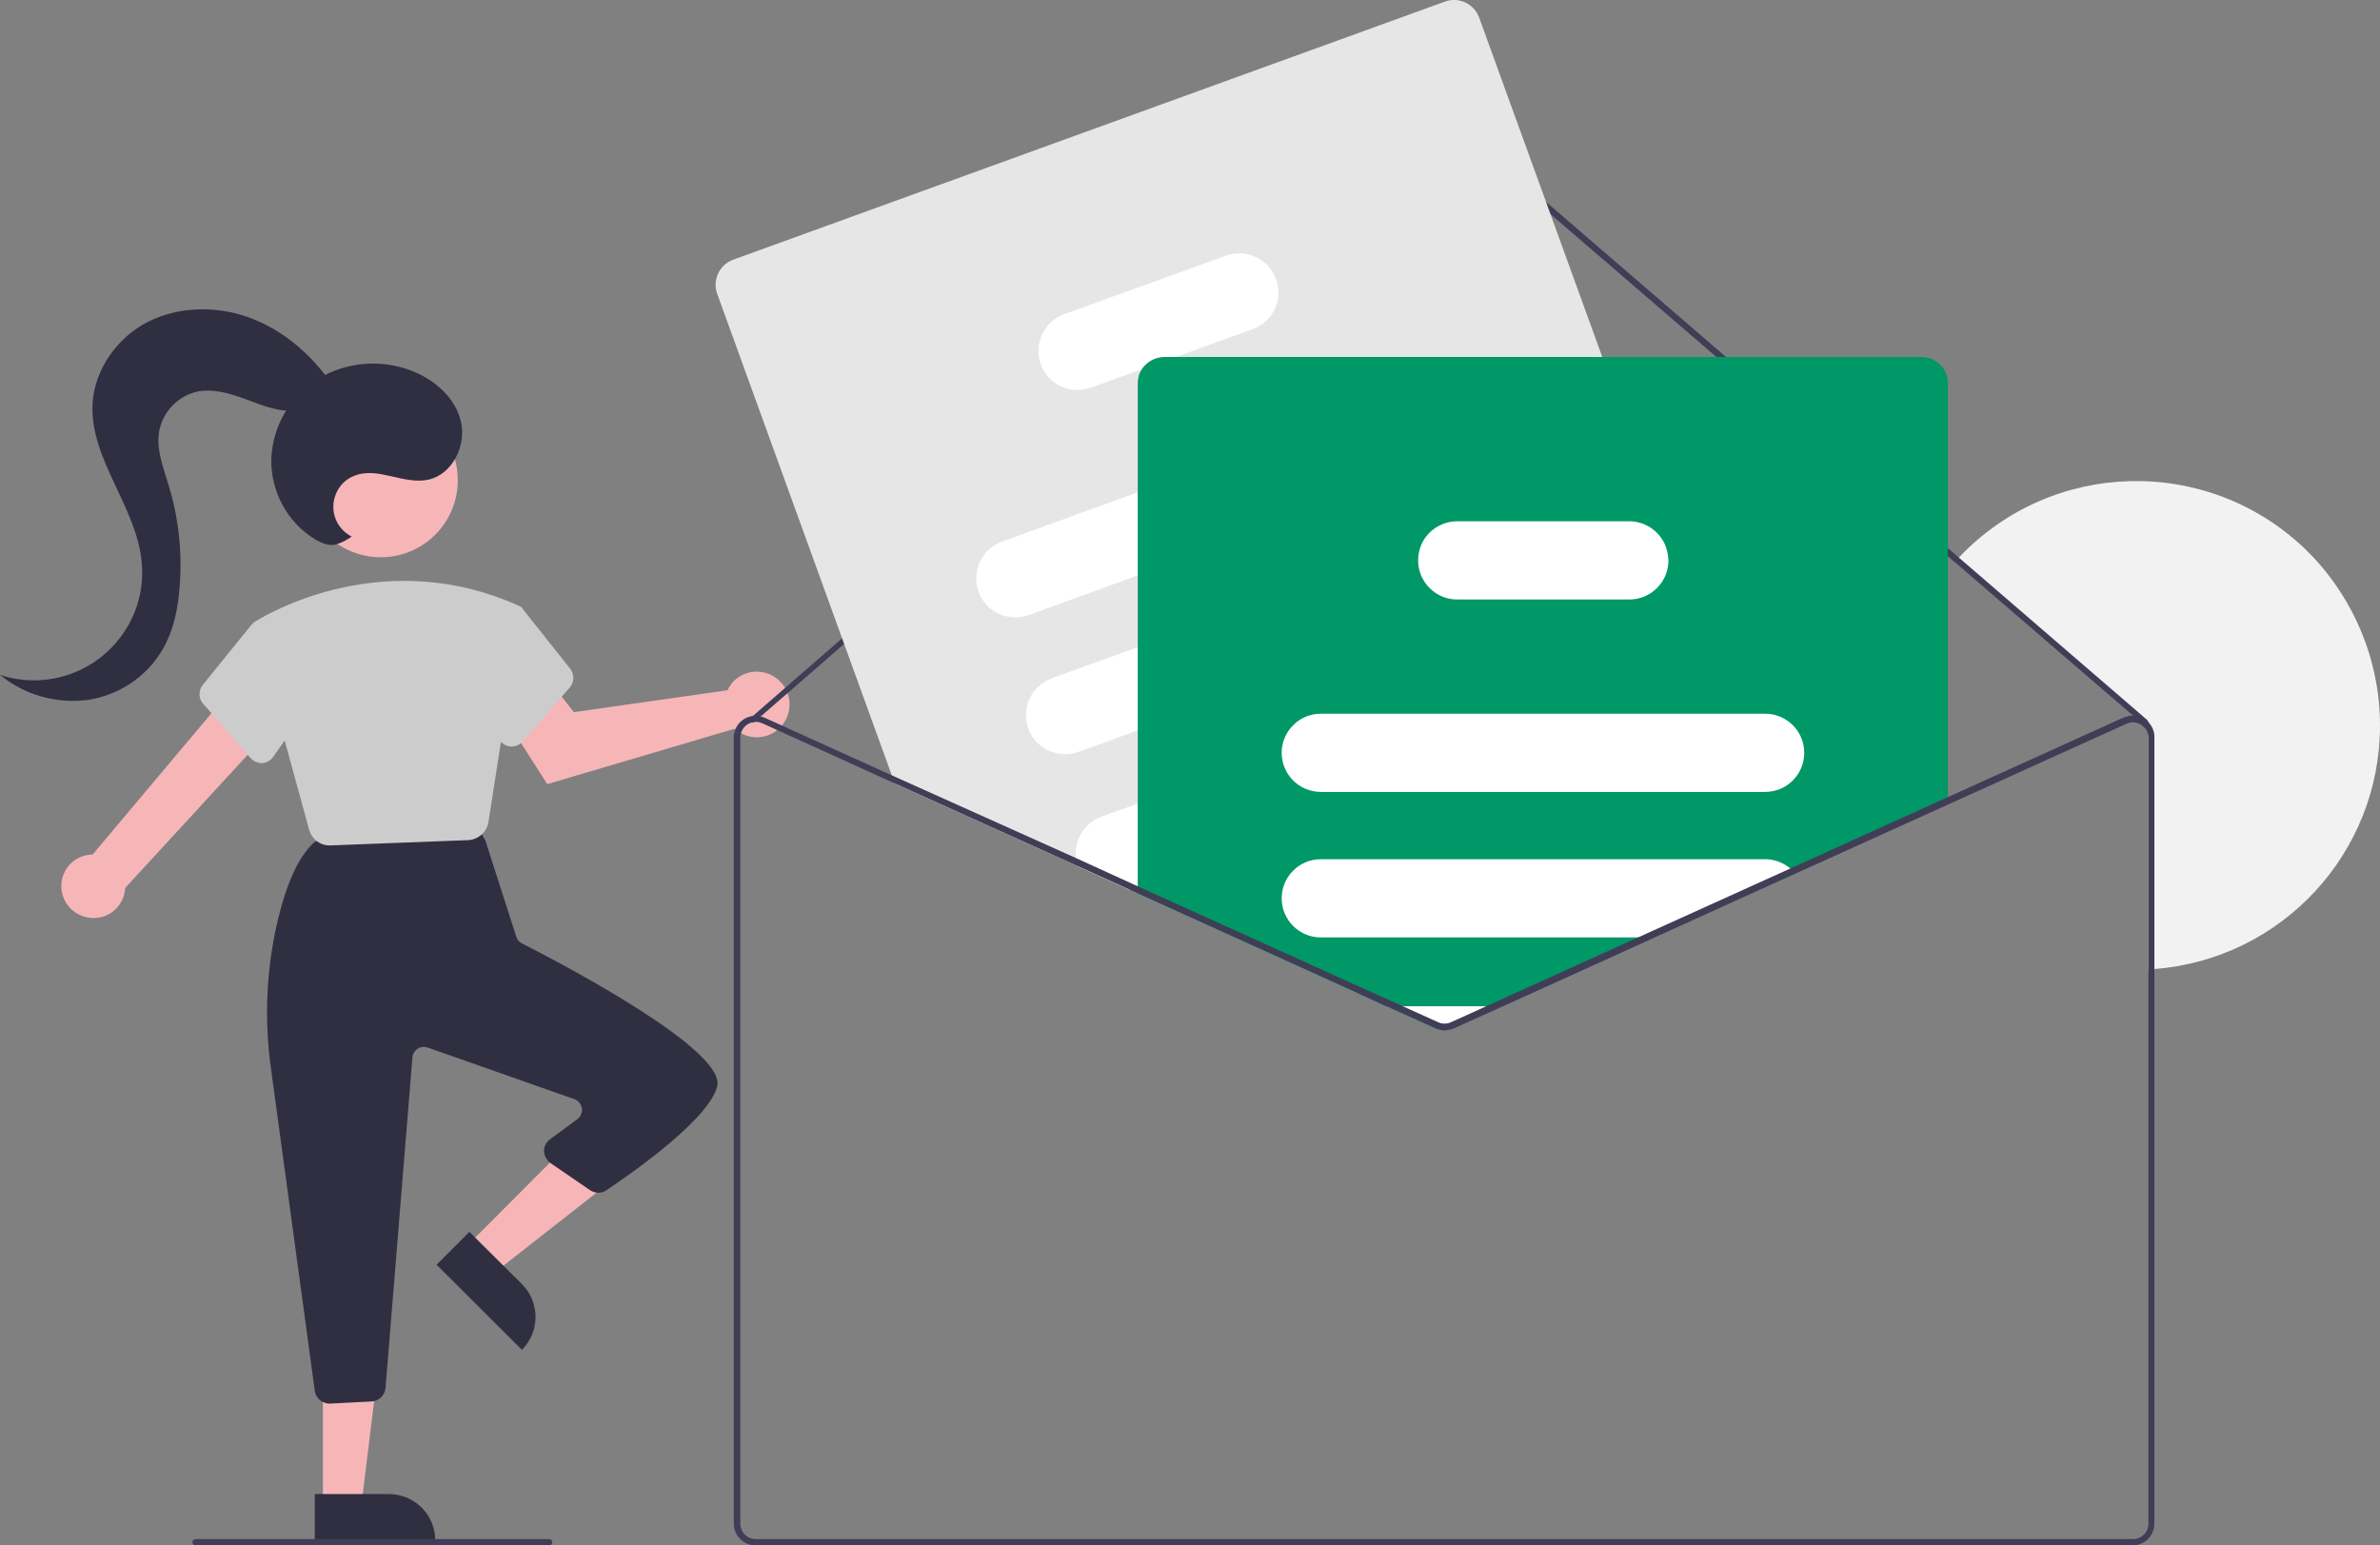 <?xml version="1.0" encoding="utf-8"?>
<!-- Generator: Adobe Illustrator 25.0.0, SVG Export Plug-In . SVG Version: 6.00 Build 0)  -->
<svg version="1.1" id="b0e398ea-9313-46b3-a3ee-bf7f717038b1"
	 xmlns="http://www.w3.org/2000/svg" xmlns:xlink="http://www.w3.org/1999/xlink" x="0px" y="0px" viewBox="0 0 760.6 493.9"
	 style="enable-background:new 0 0 760.6 493.9;" xml:space="preserve">
<rect x="0" y="0" width="760.6" height="493.9" fill="#808080" stroke="none"/>
<style type="text/css">
	.st0{fill:#F2F2F2;}
	.st1{fill:#F6B6B8;}
	.st2{fill:#2F2F41;}
	.st3{fill:#CDCCCC;}
	.st4{fill:#403D56;}
	.st5{fill:#E6E6E6;}
	.st6{fill:#FFFFFF;}
	.st7{fill:#009867;}
</style>
<path class="st0" d="M760.6,231.9c0,40.8-31.4,74.6-72,77.8c-0.7,0-1.3,0.1-2,0.1v-74c0-1.5-0.7-2.9-1.8-3.9
	c-0.1-0.1-0.1-0.1-0.2-0.2c-0.1-0.1-0.1-0.1-0.2-0.2c-1.4-0.9-3.2-1.1-4.8-0.4l-0.8-1.8c0.9-0.4,1.9-0.6,2.9-0.6l-57-49.1
	c0.4-0.5,0.9-1,1.4-1.5c29.7-31.3,79-32.6,110.3-2.9C751.8,190,760.6,210.5,760.6,231.9L760.6,231.9z"/>
<path class="st1" d="M19.8,285.1c-1.1-5.5,2.5-10.8,8-11.8c0.6-0.1,1.2-0.2,1.8-0.2l45-53.5l11.2,14.4l-45.8,49.8
	c-0.3,5.6-5,9.9-10.6,9.6C24.6,293.1,20.6,289.7,19.8,285.1L19.8,285.1z"/>
<path class="st1" d="M233.3,219.2c-0.3,0.5-0.6,0.9-0.8,1.4l-49.1,7l-7.5-9.5l-15.8,9.4l14.8,23.1l59.9-17.7
	c4.3,3.9,10.9,3.6,14.8-0.7s3.6-10.9-0.7-14.8s-10.9-3.6-14.8,0.7C233.8,218.5,233.5,218.8,233.3,219.2z"/>
<polygon class="st1" points="149.4,398 158.1,406.7 195.6,377.3 182.8,364.5 "/>
<path class="st2" d="M166.8,431.4l-27.3-27.2l0,0l10.5-10.5l0,0l16.8,16.7C172.6,416.2,172.6,425.6,166.8,431.4L166.8,431.4
	L166.8,431.4L166.8,431.4z"/>
<polygon class="st1" points="103.2,481 115.5,481 121.3,433.7 103.2,433.7 "/>
<path class="st2" d="M139.1,492.4l-38.5,0l0,0l0-14.9l0,0l23.6,0C132.5,477.5,139.1,484.1,139.1,492.4L139.1,492.4L139.1,492.4
	L139.1,492.4z"/>
<path class="st2" d="M100.6,444.5l-14-103c-2.2-15.6-1.5-31.4,2-46.7c2.9-12.3,6.7-20.8,11.5-25.3c0.8-0.7,1.7-1.1,2.7-1.3l46.1-4.8
	c1.8-0.2,3.6,0.7,4.5,2.3l1.5,2.5c0.2,0.3,0.3,0.6,0.4,1l9.7,30.2c0.3,0.9,0.9,1.7,1.8,2.1c15.3,7.8,65.2,34.3,62.4,45.7
	c-2.7,10.7-27.8,28.1-35.4,33.2c-1.6,1.1-3.7,1-5.2,0l-12.7-8.7c-2.1-1.5-2.7-4.4-1.2-6.5c0.3-0.4,0.7-0.8,1.1-1.1l8.7-6.4
	c1.6-1.2,2-3.5,0.8-5.1c-0.4-0.6-1-1-1.7-1.3l-46.9-16.5c-1.9-0.7-4,0.3-4.7,2.2c-0.1,0.3-0.2,0.6-0.2,0.9l-8.6,105.7
	c-0.2,2.3-2.1,4.2-4.4,4.3l-13.4,0.7c-0.1,0-0.2,0-0.2,0C102.9,448.5,100.9,446.8,100.6,444.5z"/>
<circle class="st1" cx="121.7" cy="153.5" r="24.6"/>
<path class="st3" d="M98.8,265.2l-18.1-66L81,199c0.4-0.3,39.4-26,85-5.3l0.8,0.5l-10.7,68.5c-0.5,3.2-3.2,5.6-6.4,5.8l-44.1,1.7
	c-0.1,0-0.2,0-0.3,0C102.2,270.2,99.6,268.1,98.8,265.2z"/>
<path class="st3" d="M80,242.2l-15.1-17.3c-1.5-1.7-1.5-4.3-0.1-6l15.7-19.4l12.1,3.3l6.4,22.4l-11.7,16.7c-0.8,1.2-2.2,1.9-3.6,2
	c-0.1,0-0.2,0-0.3,0C82.2,243.8,80.9,243.2,80,242.2z"/>
<path class="st3" d="M163.3,238.6c-1.4-0.1-2.8-0.8-3.6-2L148,219.9l5.6-23.6l11.1-3l2.1,1l15.4,19.4c1.4,1.8,1.4,4.3-0.1,6L167,237
	c-0.9,1-2.2,1.6-3.5,1.6C163.4,238.6,163.3,238.6,163.3,238.6z"/>
<path class="st4" d="M686.6,230.8c0,0.2-0.1,0.5-0.2,0.7c-0.4,0.4-1,0.5-1.4,0.1l-3.4-2.9l-57-49.1L464.8,42c-1.9-1.6-4.7-1.6-6.5,0
	L243.2,228.9l-1.9,1.7c-0.1,0.1-0.2,0.1-0.2,0.2c-0.2,0.1-0.3,0.1-0.5,0.1c-0.2,0-0.5-0.1-0.6-0.3c-0.4-0.4-0.3-1,0.1-1.4
	c0,0,0,0,0,0l0.3-0.2L457,40.5c2.6-2.3,6.5-2.3,9.2,0L626,178.2l60.2,51.9C686.4,230.3,686.5,230.6,686.6,230.8z"/>
<path class="st5" d="M565.1,260.4l-2.6-7.2l-9.1-25l-19.5-53.8l-21.8-60.2L472.7,5.6c-1.6-4.4-6.5-6.7-10.9-5.1L234.3,83
	c-4.4,1.6-6.7,6.5-5.1,10.9L285,247.8l0.9,2.6l58.6,26.5l16.5,7.5l2.7,1.2l69.7,31.6l2.7-1l45.7-16.6l69-25l9.3-3.4
	C564.4,269.7,566.7,264.8,565.1,260.4z"/>
<path class="st6" d="M469.7,132.2c-2.4-6.5-9.5-9.8-16-7.5l-90,32.6l-43.5,15.8c-6.5,2.3-9.8,9.5-7.5,16c2.3,6.5,9.5,9.8,16,7.5
	c0,0,0,0,0,0l34.9-12.7l98.6-35.7C468.7,145.9,472,138.7,469.7,132.2z"/>
<path class="st6" d="M485.5,175.9c-2.4-6.5-9.5-9.8-16-7.5l-15.2,5.5l-90.6,32.9l-27.6,10c-6.5,2.4-9.8,9.5-7.5,16s9.5,9.8,16,7.5
	l0,0l19.1-6.9L478,191.9c0.3-0.1,0.5-0.2,0.8-0.3C484.8,189,487.8,182.1,485.5,175.9z"/>
<path class="st6" d="M501.6,220.1c-2.4-6.5-9.5-9.8-16-7.5l-42.8,15.5l-33.1,12l-46,16.7L352,261c-5.5,2-8.9,7.6-8.1,13.4
	c0.1,0.8,0.3,1.7,0.6,2.5l16.5,7.5l2.7-1h0l83.5-30.3l46.9-17C500.6,233.8,503.9,226.6,501.6,220.1L501.6,220.1z"/>
<path class="st6" d="M407.8,89.2c-2.4-6.5-9.5-9.8-16-7.5l-51.7,18.7c-6.5,2.4-9.8,9.5-7.5,16s9.5,9.8,16,7.5l16.4-5.9l10.8-3.9
	l24.5-8.9C406.8,102.9,410.2,95.7,407.8,89.2z"/>
<path class="st7" d="M614.1,114.1h-242c-2.9,0-5.6,1.5-7.2,3.9c-0.9,1.4-1.3,2.9-1.3,4.6v163l69.7,31.6l9.8,4.5l15.5,7
	c1.8,0.8,3.9,0.8,5.8,0l15.5-7l48.5-22l45.2-20.5l48.9-22.2V122.6C622.6,117.9,618.8,114.1,614.1,114.1z"/>
<path class="st6" d="M564.1,228.1h-142c-6.7,0-12.2,5.3-12.5,12c0,0.2,0,0.3,0,0.5c0,6.9,5.6,12.5,12.5,12.5h142
	c6.9,0,12.5-5.6,12.5-12.5S571,228.1,564.1,228.1z"/>
<path class="st6" d="M572.2,277.6c-2.3-1.9-5.1-3-8.1-3h-142c-6.9,0-12.5,5.6-12.5,12.5s5.6,12.5,12.5,12.5h106.4l45.2-20.5
	C573.3,278.6,572.8,278.1,572.2,277.6z"/>
<path class="st6" d="M443.2,321.6l15.5,7c1.8,0.8,3.9,0.8,5.8,0l15.5-7H443.2z"/>
<path class="st6" d="M532.4,174.8c-1.8-4.9-6.5-8.2-11.7-8.2h-55c-4.9,0-9.4,2.9-11.4,7.3c-0.7,1.6-1.1,3.4-1.1,5.2
	c0,6.9,5.6,12.5,12.5,12.5h55c6.9,0,12.5-5.6,12.5-12.5C533.1,177.7,532.9,176.2,532.4,174.8z"/>
<path class="st4" d="M523.6,299.6l-48.5,22l-11.5,5.2c-1.3,0.6-2.8,0.6-4.1,0l-11.5-5.2h-4.9l15.5,7c1.8,0.8,3.9,0.8,5.8,0l15.5-7
	l48.5-22H523.6z M523.6,299.6l-48.5,22l-11.5,5.2c-1.3,0.6-2.8,0.6-4.1,0l-11.5-5.2h-4.9l15.5,7c1.8,0.8,3.9,0.8,5.8,0l15.5-7
	l48.5-22H523.6z M523.6,299.6l-48.5,22l-11.5,5.2c-1.3,0.6-2.8,0.6-4.1,0l-11.5-5.2h-4.9l15.5,7c1.8,0.8,3.9,0.8,5.8,0l15.5-7
	l48.5-22H523.6z M686.6,230.8c-0.4-0.4-0.8-0.7-1.2-1c-2-1.3-4.5-1.5-6.7-0.5l-106.4,48.2l-48.6,22l-48.5,22l-11.5,5.2
	c-1.3,0.6-2.8,0.6-4.1,0l-11.5-5.2l-12-5.4l-72.4-32.8l0,0l-19.7-9L285,247.8l-40.6-18.4c-0.4-0.2-0.8-0.3-1.3-0.4
	c-1-0.2-2-0.3-3-0.1c-3.3,0.7-5.6,3.5-5.6,6.9v251.1c0,3.9,3.1,7,7,7h440c3.9,0,7-3.1,7-7V235.7
	C688.6,233.9,687.8,232.1,686.6,230.8L686.6,230.8z M686.6,486.9c0,2.8-2.2,5-5,5h-440c-2.8,0-5-2.2-5-5V235.7
	c0-1.7,0.9-3.3,2.3-4.2c0.5-0.3,1-0.5,1.6-0.7c0.2,0,0.3-0.1,0.5-0.1c0.2,0,0.4,0,0.6,0c0.7,0,1.4,0.2,2.1,0.5l42.3,19.2l58.6,26.5
	l16.5,7.5l2.7,1.2l69.7,31.6l9.8,4.5l15.5,7c1.8,0.8,3.9,0.8,5.8,0l15.5-7l48.5-22l45.2-20.5l105.8-47.9c1.5-0.7,3.3-0.6,4.8,0.4
	c0.1,0,0.2,0.1,0.2,0.2c0.1,0.1,0.2,0.1,0.2,0.2c1.2,0.9,1.8,2.4,1.8,3.9L686.6,486.9z M523.6,299.6l-48.5,22l-11.5,5.2
	c-1.3,0.6-2.8,0.6-4.1,0l-11.5-5.2h-4.9l15.5,7c1.8,0.8,3.9,0.8,5.8,0l15.5-7l48.5-22H523.6z M523.6,299.6l-48.5,22l-11.5,5.2
	c-1.3,0.6-2.8,0.6-4.1,0l-11.5-5.2h-4.9l15.5,7c1.8,0.8,3.9,0.8,5.8,0l15.5-7l48.5-22H523.6z M361,284.4l2.7,1.2v-2.2L361,284.4z
	 M523.6,299.6l-48.5,22l-11.5,5.2c-1.3,0.6-2.8,0.6-4.1,0l-11.5-5.2h-4.9l15.5,7c1.8,0.8,3.9,0.8,5.8,0l15.5-7l48.5-22H523.6z"/>
<path class="st4" d="M175.5,493.9h-113c-0.6,0-1-0.4-1-1s0.4-1,1-1h113c0.6,0,1,0.4,1,1S176.1,493.9,175.5,493.9z"/>
<path class="st2" d="M112.4,171.5c-5.3-2.7-7.4-9.1-4.7-14.4c1.2-2.4,3.2-4.2,5.7-5.1c7.4-2.9,15.7,3,23.5,1.3
	c7.7-1.7,12.2-10.9,10.4-18.6s-8.6-13.5-16-16.3c-9.8-3.7-20.8-2.7-29.7,2.7c-8.9,5.5-14.5,15.1-14.9,25.6
	c-0.2,10.5,5.2,20.4,14.2,25.8c2,1.1,4.3,2.1,6.5,1.5C109.1,173.5,110.8,172.6,112.4,171.5z"/>
<path class="st2" d="M104.4,120.5c-6.5-8.7-15.4-15.8-25.6-19.3s-22-3.2-31.6,1.7s-16.8,14.9-17.6,25.7c-1.2,18,14.2,33.3,15.7,51.3
	c1.7,19-12.4,35.7-31.4,37.4c-4.7,0.4-9.5-0.1-13.9-1.6c7.8,6.4,18,9.3,28,8c10-1.5,18.9-7.4,24-16.2c3.5-6,4.9-13,5.4-19.9
	c0.9-11-0.3-22-3.5-32.5c-1.7-5.7-4.1-11.6-3-17.5c1.3-6.3,6.2-11.2,12.4-12.5c5-0.9,10,0.6,14.7,2.3c4.7,1.7,9.5,3.8,14.5,3.9
	s10.5-2.2,12.5-6.8L104.4,120.5z"/>
</svg>
